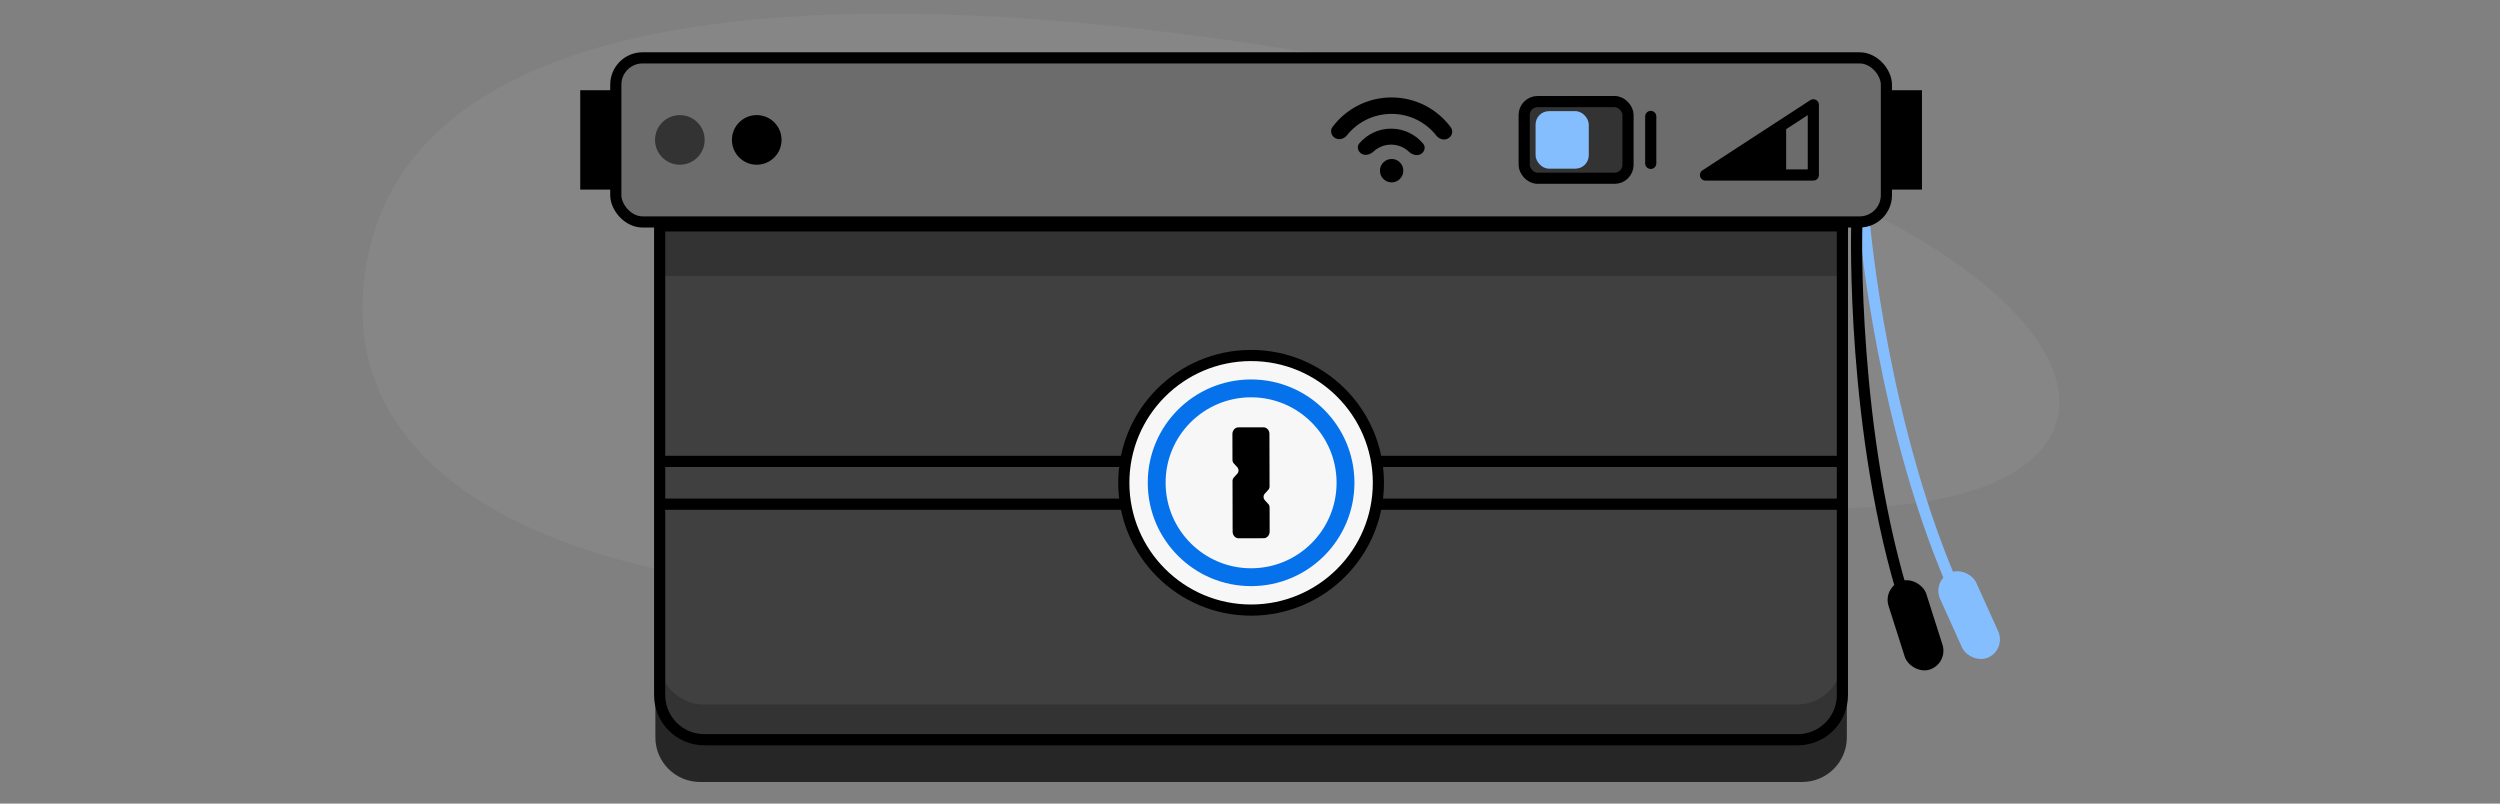 <svg width="560" height="180" viewBox="0 0 560 180" fill="none" xmlns="http://www.w3.org/2000/svg">
<rect x="0" y="0" width="560" height="180" fill="#808080" stroke="none"/>
<path opacity="0.05" d="M239.163 129.463C175.64 140.261 73.497 126.218 81.649 61.959C92.541 -23.897 270.635 3.472 353.83 24.416C474.773 54.862 489.156 110.171 419.361 113.554C349.565 116.938 302.686 118.664 239.163 129.463Z" fill="white"/>
<path d="M146.803 55.261H413.691V165.161C413.691 170.684 409.214 175.161 403.691 175.161H156.803C151.28 175.161 146.803 170.684 146.803 165.161V55.261Z" fill="#262626"/>
<path d="M146.726 49.945H411.661V155.054C411.661 160.577 407.184 165.054 401.661 165.054H156.726C151.203 165.054 146.726 160.577 146.726 155.054V49.945Z" fill="white" fill-opacity="0.12"/>
<rect x="147.763" y="49.945" width="264.935" height="11.899" fill="#333333"/>
<path fill-rule="evenodd" clip-rule="evenodd" d="M412.597 50.592V147.806C412.597 153.329 408.12 157.806 402.597 157.806H157.662C153.717 157.806 150.306 155.522 148.678 152.204V155.7C148.678 161.223 153.156 165.7 158.678 165.7H403.613C409.136 165.7 413.613 161.223 413.613 155.7V50.592H412.597Z" fill="#333333"/>
<path d="M417.716 50.916C417.716 50.916 421.812 96.915 438.668 133.978" stroke="#85BEFF" stroke-width="2.5" stroke-miterlimit="10" stroke-linecap="round" stroke-linejoin="round"/>
<path d="M147.763 50.591H412.698V155.699C412.698 161.222 408.221 165.699 402.698 165.699H157.763C152.24 165.699 147.763 161.222 147.763 155.699V50.591Z" stroke="black" stroke-width="2.5" stroke-miterlimit="10" stroke-linecap="round" stroke-linejoin="round"/>
<rect x="432.762" y="130.12" width="8.87" height="20.826" rx="4.435" transform="rotate(-24.308 432.762 130.12)" fill="#85BEFF"/>
<path d="M415.91 51.078C415.91 51.078 414.657 97.242 427.112 136.006" stroke="black" stroke-width="2.5" stroke-miterlimit="10" stroke-linecap="round" stroke-linejoin="round"/>
<rect x="137.939" y="12.961" width="284.615" height="36.757" rx="6" fill="#6C6C6C" stroke="black" stroke-width="2.5" stroke-miterlimit="10" stroke-linecap="round" stroke-linejoin="round"/>
<rect x="422.555" y="20.21" width="7.964" height="22.259" fill="black"/>
<rect x="129.976" y="20.21" width="7.964" height="22.259" fill="black"/>
<rect x="421.692" y="131.491" width="8.87" height="20.826" rx="4.435" transform="rotate(-17.664 421.692 131.491)" fill="black"/>
<path d="M148.678 103.352H411.661" stroke="black" stroke-width="2.5" stroke-miterlimit="10" stroke-linejoin="round"/>
<path d="M148.678 112.938H411.661" stroke="black" stroke-width="2.5" stroke-miterlimit="10" stroke-linejoin="round"/>
<path d="M280.184 79.63C295.929 79.596 308.726 92.337 308.761 108.082C308.796 123.827 296.054 136.624 280.309 136.659C264.564 136.694 251.767 123.953 251.732 108.208C251.698 92.463 264.41 79.665 280.184 79.63Z" fill="#F7F7F7" stroke="black" stroke-width="2.5" stroke-miterlimit="10" stroke-linecap="round" stroke-linejoin="round"/>
<path d="M280.2 86.998C291.872 86.973 301.368 96.427 301.394 108.099C301.42 119.771 291.965 129.267 280.293 129.293C268.622 129.319 259.125 119.864 259.099 108.192C259.045 96.521 268.5 87.024 280.2 86.998Z" stroke="#0572EC" stroke-width="4" stroke-miterlimit="10" stroke-linecap="round" stroke-linejoin="round"/>
<path d="M283.02 95.717L277.387 95.73C276.693 95.731 276.117 96.339 276.061 97.119L276.061 97.206L276.074 103.099C276.075 103.331 276.162 103.533 276.278 103.706L276.336 103.763L277.175 104.686C277.494 105.061 277.524 105.61 277.236 106.015L277.179 106.073L276.343 106.999C276.199 107.173 276.112 107.375 276.084 107.606L276.084 107.693L276.109 119.105C276.111 119.885 276.661 120.519 277.355 120.575L277.442 120.575L283.075 120.563C283.769 120.561 284.345 119.953 284.401 119.173L284.401 119.087L284.389 113.626C284.388 113.395 284.301 113.164 284.185 112.991L284.127 112.933L283.288 112.011C282.969 111.636 282.939 111.087 283.227 110.682L283.284 110.624L284.12 109.698C284.264 109.524 284.351 109.322 284.379 109.09L284.379 109.004L284.353 97.159C284.351 96.379 283.743 95.716 283.02 95.717Z" fill="black"/>
<path fill-rule="evenodd" clip-rule="evenodd" d="M311.726 40.853C313.173 40.853 314.347 39.679 314.347 38.232C314.347 36.785 313.173 35.611 311.726 35.611C310.278 35.611 309.105 36.785 309.105 38.232C309.105 39.679 310.278 40.853 311.726 40.853Z" fill="black"/>
<path fill-rule="evenodd" clip-rule="evenodd" d="M311.609 28.816C314.494 28.816 317.075 30.128 318.794 32.191C319.415 32.935 319.111 34.018 318.273 34.505V34.505C317.412 35.005 316.32 34.671 315.597 33.986C314.555 32.999 313.152 32.395 311.609 32.395C310.088 32.395 308.703 32.982 307.667 33.944C306.941 34.617 305.858 34.941 305.002 34.444V34.444C304.157 33.953 303.855 32.858 304.489 32.113C306.208 30.095 308.761 28.816 311.609 28.816Z" fill="black"/>
<path fill-rule="evenodd" clip-rule="evenodd" d="M311.702 21.827C317.161 21.827 321.998 24.469 324.987 28.535C325.591 29.357 325.277 30.494 324.392 31.002V31.002C323.505 31.51 322.384 31.192 321.753 30.387C319.424 27.417 315.788 25.506 311.702 25.506C307.646 25.506 304.033 27.389 301.703 30.323C301.07 31.119 299.954 31.432 299.071 30.926V30.926C298.181 30.416 297.868 29.271 298.481 28.449C301.475 24.431 306.282 21.827 311.702 21.827Z" fill="black"/>
<rect x="341.42" y="22.752" width="23.255" height="17.175" rx="3" fill="#333333" stroke="black" stroke-width="2.5" stroke-miterlimit="10" stroke-linecap="round" stroke-linejoin="round"/>
<rect x="343.97" y="24.9" width="11.916" height="12.879" rx="3" fill="#85BEFF"/>
<path d="M369.765 26.082V36.597" stroke="black" stroke-width="2.5" stroke-miterlimit="10" stroke-linecap="round" stroke-linejoin="round"/>
<circle cx="152.285" cy="31.34" r="5.559" fill="#333333"/>
<circle cx="169.509" cy="31.34" r="5.559" fill="black"/>
<path d="M400.1 26.815L382.343 38.944L400.1 38.944V26.815Z" fill="black"/>
<path d="M406.186 23.48L382.031 39.201H406.186V23.48Z" stroke="black" stroke-width="2.5" stroke-miterlimit="10" stroke-linecap="round" stroke-linejoin="round"/>
</svg>

